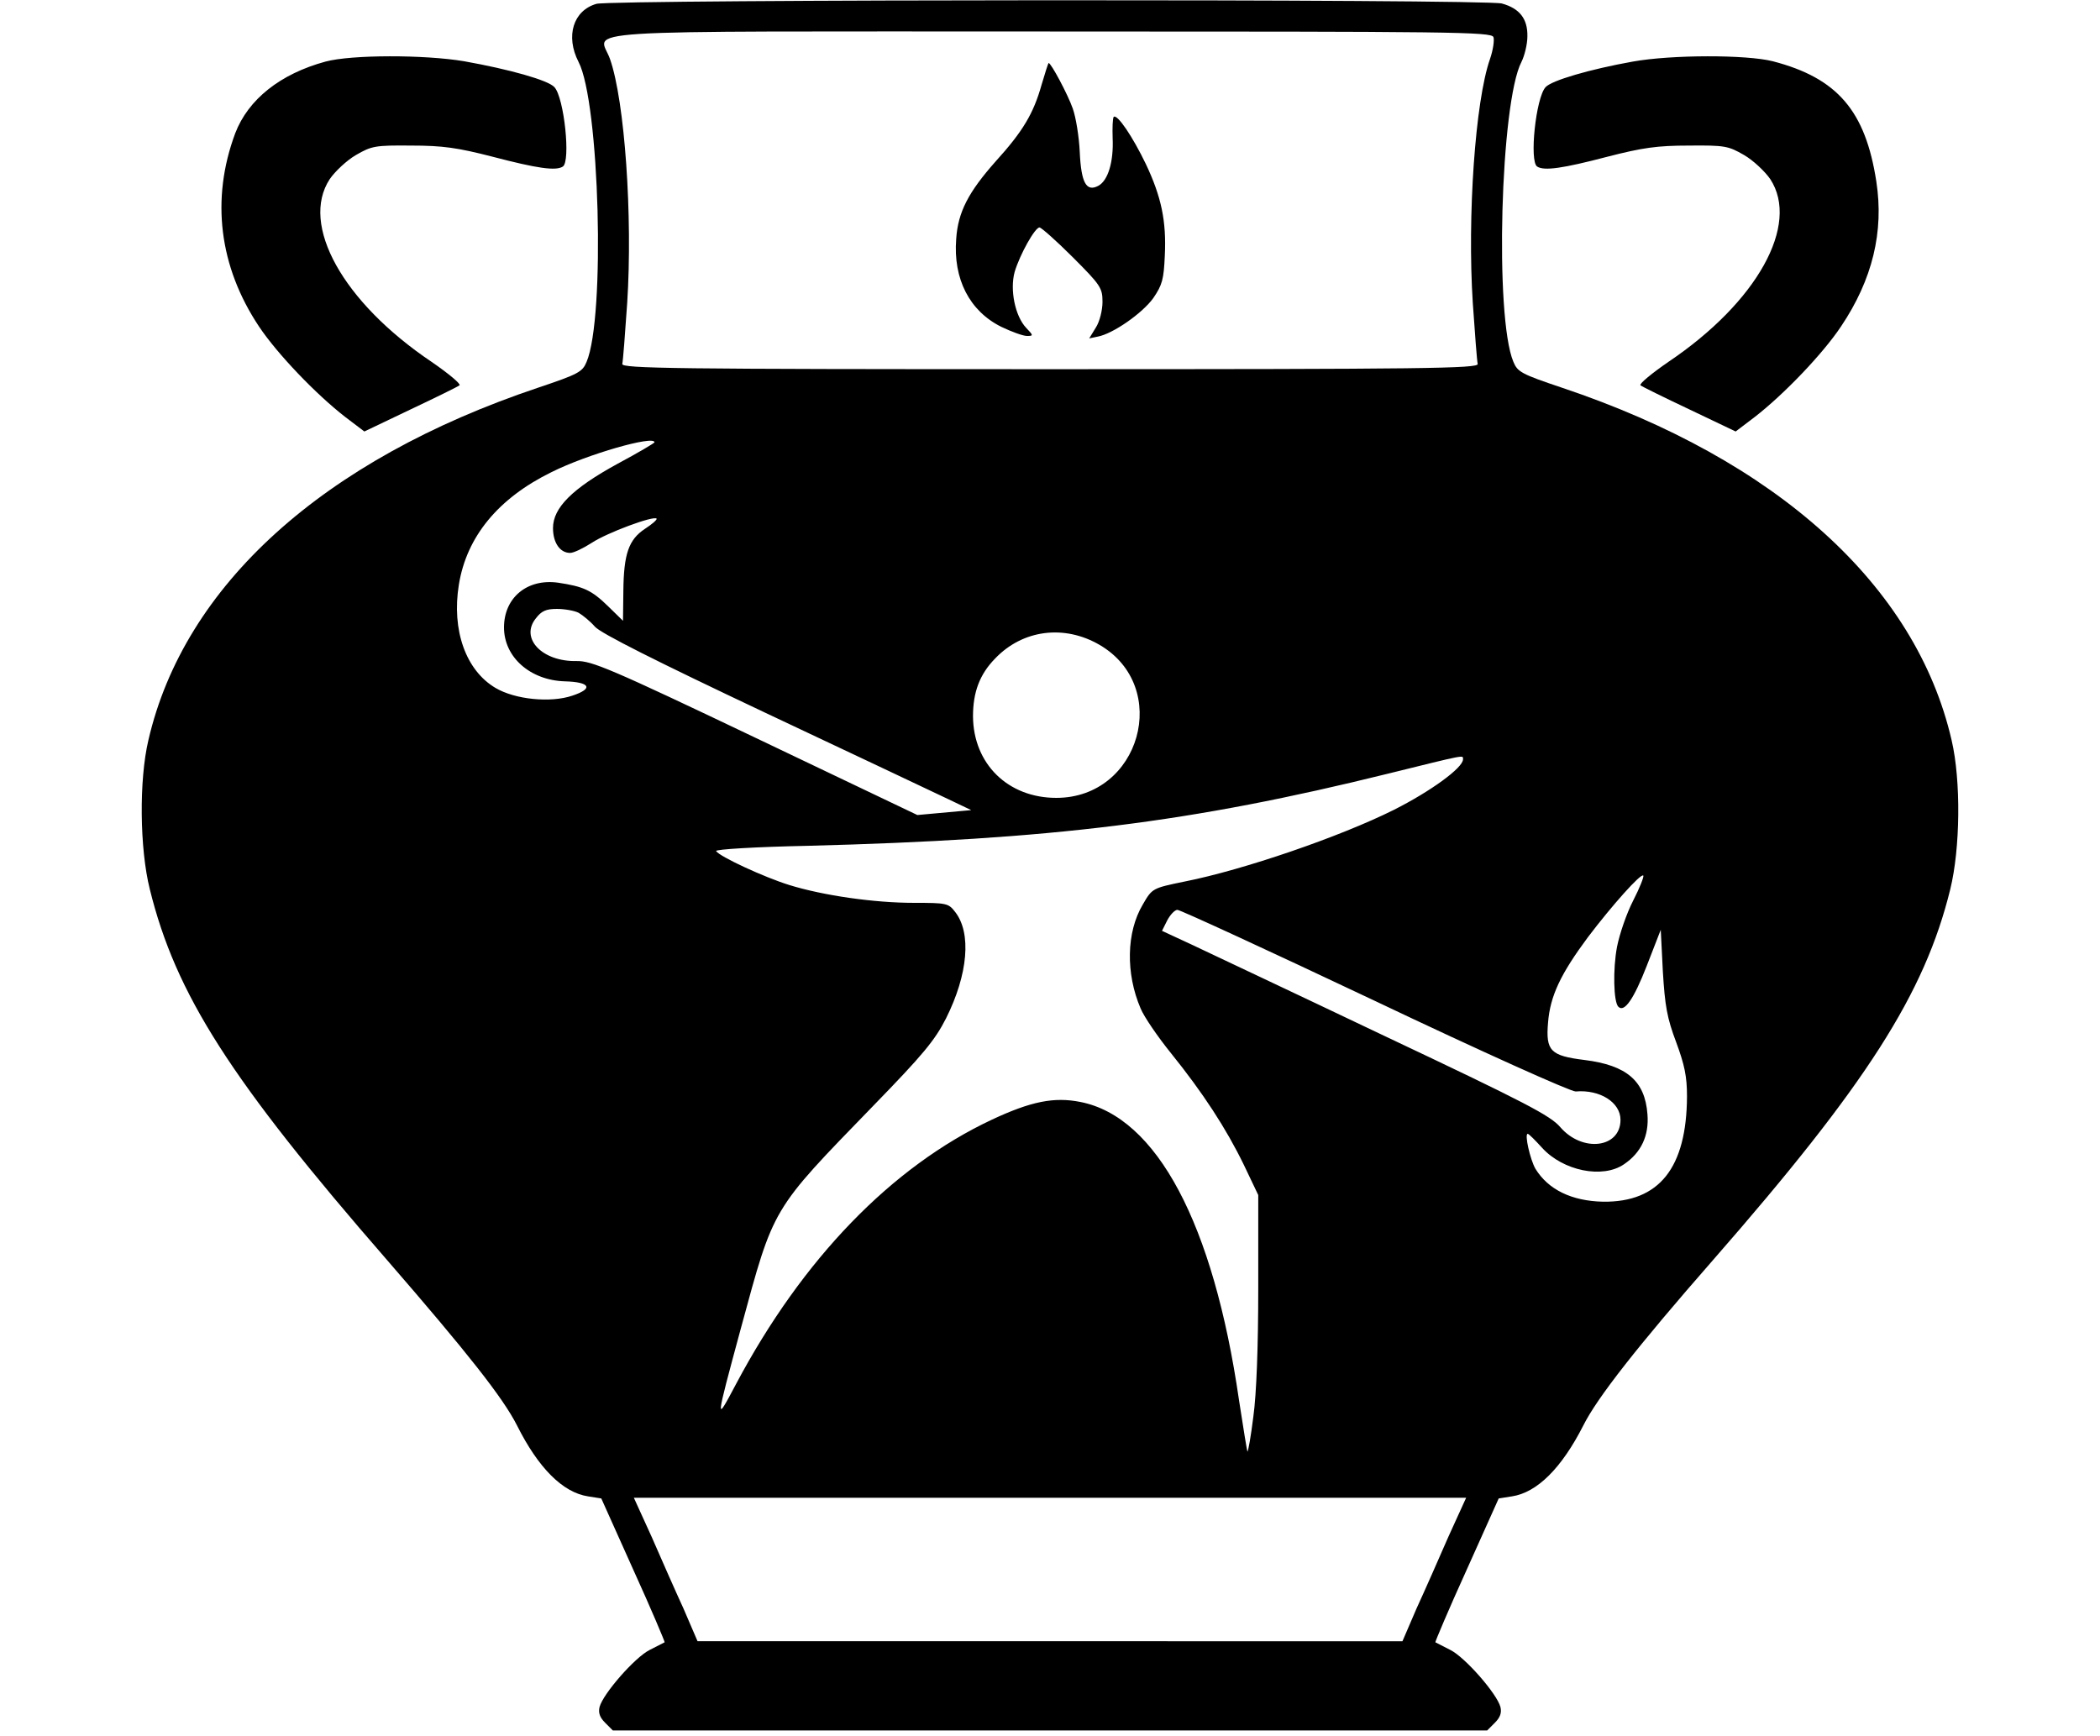 <svg version="1.0" xmlns="http://www.w3.org/2000/svg" width="800" height="661.333" viewBox="0 0 600 496">
  <path
    d="M170.4 1.1c-6.6 1.9-8.9 9.2-5.1 16.6 6 11.5 7.7 72.9 2.3 85.7-1.2 2.9-2.3 3.5-13.9 7.4-61.4 20.6-101.1 56.5-111.3 100.7-2.7 11.4-2.5 31 .4 42.6 7.4 30 23 54.5 67.9 106.1 22.8 26.3 33 39.2 37 47.1 6.1 12.2 13.1 19.2 20.3 20.3l3.8.6 9.2 20.5c5.1 11.2 9 20.5 8.9 20.6-.2.1-2.2 1.1-4.3 2.2-4.2 2.1-13.3 12.5-14.3 16.3-.4 1.7.1 3 1.6 4.5l2.2 2.2h249.8l2.2-2.2c1.5-1.5 2-2.8 1.6-4.5-1-3.8-10.1-14.2-14.3-16.3-2.1-1.1-4.1-2.1-4.3-2.2-.1-.1 3.8-9.4 8.9-20.6l9.2-20.5 3.8-.6c7.2-1.1 14.2-8.1 20.4-20.3 3.9-7.8 15.3-22.4 37.1-47.3 43.8-50.1 60.4-76.1 67.7-105.8 2.9-11.7 3.1-31.2.4-42.7-10.2-44.2-49.9-80.1-111.3-100.7-11.6-3.9-12.7-4.5-13.9-7.4-5.4-12.8-3.7-74.2 2.3-85.7.9-1.8 1.7-5.1 1.7-7.3.1-5-2.2-8-7.3-9.4-4.6-1.3-254.3-1.2-258.7.1zm256.3 9.5c.3.9-.1 3.7-1 6.3-4.2 12-6.5 44.9-4.9 69.7.6 8.8 1.2 16.6 1.4 17.4.3 1.3-14.8 1.5-122.2 1.5s-122.5-.2-122.2-1.5c.2-.8.8-8.6 1.4-17.4 1.6-24.8-.7-57.7-4.9-69.7C171.3 8.2 158.2 9 300 9c115.3 0 126.1.1 126.7 1.6zM187 126.4c0 .2-4.7 3-10.5 6.1-13 7.1-18.5 12.6-18.5 18.4 0 4.2 2 7.1 4.9 7.1 1 0 3.7-1.3 6.2-2.9 4.2-2.8 17.6-7.8 18.5-6.9.2.3-1.3 1.6-3.3 2.9-4.7 3.1-6.1 7.2-6.2 17.9l-.1 8.4-4.2-4.1c-4.8-4.7-7.1-5.7-14.4-6.8-8.8-1.2-15.4 4.3-15.4 12.8s7.5 15.1 17.4 15.4c7.3.2 8.2 2.1 2.1 4.1-6.2 2.1-16.3 1.1-21.9-2.2-8.5-5-12.6-16.5-10.5-29.5 2.2-13.7 11.2-24.7 26.5-32.2 10.2-5.1 29.4-10.6 29.4-8.5zm-21.7 48.7c1.2.7 3.3 2.4 4.7 4 1.7 1.9 17.4 9.8 48.5 24.5 25.3 11.9 48.9 23.1 52.5 24.8l6.5 3.1-7.7.7-7.7.7-46.3-22.1c-41.5-19.8-46.8-22-51.1-21.9-9.8.2-16.2-6.5-11.6-12.2 1.6-2.1 2.9-2.7 6-2.7 2.2 0 5 .5 6.2 1.1zm148.9 9.2c20.5 12 11.6 43.7-12.4 43.7-13.8 0-23.7-9.7-23.8-23.3 0-6.9 1.9-12 6.3-16.5 7.9-8.3 19.8-9.8 29.9-3.9zM418 217c0 2.4-9.2 9.1-19.7 14.4-15.4 7.7-43.1 17.2-59.8 20.5-9.2 1.9-9.3 1.9-12 6.6-4.7 7.9-4.9 19.7-.6 29.7 1 2.4 4.9 8.1 8.7 12.8 9.1 11.3 15.7 21.4 20.8 31.9l4.1 8.6V368c0 16.7-.5 30.3-1.4 36.8-.7 5.7-1.5 10.1-1.7 10-.1-.2-1.2-6.8-2.4-14.7-7.3-50.4-23.5-80.9-45.3-85.2-7.5-1.5-14.1-.2-25.4 5.1-28.5 13.4-54 39.7-73 75.5-6 11.3-6 11.4 1.4-16 9.5-34.9 8.5-33.3 37.8-63.5 14.2-14.6 17.6-18.7 20.8-25 6.3-12.6 7.3-24.4 2.6-30.4-1.9-2.5-2.5-2.6-11.7-2.6-11.5 0-26-2.1-35.7-5.1-7.1-2.2-19.9-8.1-20.9-9.7-.3-.5 11.5-1.2 26.2-1.5 69.9-1.8 109.5-6.7 165.7-20.6 22.7-5.6 21.5-5.4 21.5-4.1zm48.6 40.4c-1.9 3.7-3.9 9.6-4.6 13.2-1.2 6.3-1 15.8.4 17.1 1.7 1.7 4.4-2.2 8.1-11.7l4-10.3.6 11.9c.6 9.9 1.2 13.3 3.8 20.2 2.4 6.5 3.1 9.8 3.1 15.5-.1 20.4-7.9 30.3-24 30.1-8.9-.2-15.6-3.4-19.3-9.4-1.5-2.6-3.2-10-2.2-10 .3 0 2.1 1.8 4.1 4 6 6.6 17.3 8.9 23.4 4.7 4.9-3.3 7.2-8.2 6.7-14.3-.7-9.5-5.9-14-18-15.5-9.7-1.2-11.1-2.6-10.4-10.7.6-7.6 3.6-13.9 11.4-24.4 6.9-9.1 15.1-18.3 15.8-17.6.3.2-1 3.5-2.9 7.2zM392.8 286c30.7 14.6 56.1 26 57.4 25.9 6.9-.6 12.8 3.1 12.8 8.1 0 8.1-10.9 9.4-17.2 2.1-2.8-3.3-9.9-7-50.3-26.1-25.8-12.3-50.7-24-55.3-26.2L332 266l1.5-3c.9-1.7 2.2-3 2.9-3 .8 0 26.2 11.7 56.4 26zm21 153.2c-2.7 6.2-6.8 15.5-9.1 20.5l-4 9.3H199.3l-4-9.3c-2.3-5-6.4-14.3-9.1-20.5l-5.1-11.2h237.8l-5.1 11.2z" />
  <path
    d="M297.6 24.2c-2.3 8.2-5.3 13.3-13.2 22-7.7 8.7-10.7 14.4-11.2 22.1-.9 11.4 3.8 20.6 12.9 25.1 2.9 1.4 6.2 2.6 7.3 2.6 1.9 0 1.9-.1-.2-2.3-3.2-3.4-4.7-10.9-3.3-16 1.5-5 5.8-12.7 7.1-12.7.5 0 4.8 3.8 9.5 8.5 8 8 8.5 8.8 8.5 12.8 0 2.3-.8 5.6-1.9 7.3l-1.9 3.1 2.4-.5c4.4-.8 12.8-6.7 15.9-11 2.6-3.8 3-5.4 3.3-12.1.5-9.9-1-16.9-5.4-26.2-3.8-7.9-8.2-14.4-9.2-13.5-.3.4-.4 3.1-.3 6.1.3 6.7-1.3 12.1-4.1 13.6-3.4 1.8-4.9-.8-5.3-9.7-.2-4.3-1.1-9.9-2-12.4-1.4-4-6.2-13-6.9-13-.1 0-1 2.8-2 6.2zM93 17.6c-12.9 3.5-22.1 10.8-25.8 20.5-7 18.8-4.6 38.1 6.8 55.2 5.2 7.8 16.3 19.4 24.7 25.9l5.4 4.1 13.2-6.3c7.2-3.4 13.5-6.5 14-6.9.4-.4-3.2-3.4-8-6.7-25.4-17.1-37.6-39.2-29.1-52.2 1.5-2.2 4.9-5.4 7.5-6.9 4.5-2.6 5.5-2.8 15.8-2.7 9 0 13.2.6 23.3 3.2 12.6 3.3 18 4.1 20 2.8 2.3-1.4.4-19.7-2.4-22.7-1.8-2-12.9-5.1-25.8-7.4-11.3-1.9-32.2-1.9-39.6.1zM466.5 17.6c-12.3 2.2-23.2 5.4-24.9 7.3-2.8 3-4.7 21.3-2.4 22.7 2 1.3 7.4.5 20-2.8 10.1-2.6 14.3-3.2 23.3-3.2 10.3-.1 11.3.1 15.8 2.7 2.6 1.5 6 4.7 7.5 6.9 8.5 13-3.7 35.1-29.1 52.2-4.8 3.3-8.4 6.3-8 6.7.5.4 6.8 3.5 14 6.9l13.2 6.3 5.4-4.1c8.4-6.5 19.5-18.1 24.7-25.9 9-13.4 12.3-27.1 10.1-41.4-3.1-20.2-11.1-29.6-29.6-34.4-7.5-1.9-28.9-1.9-40 .1z" />
</svg>